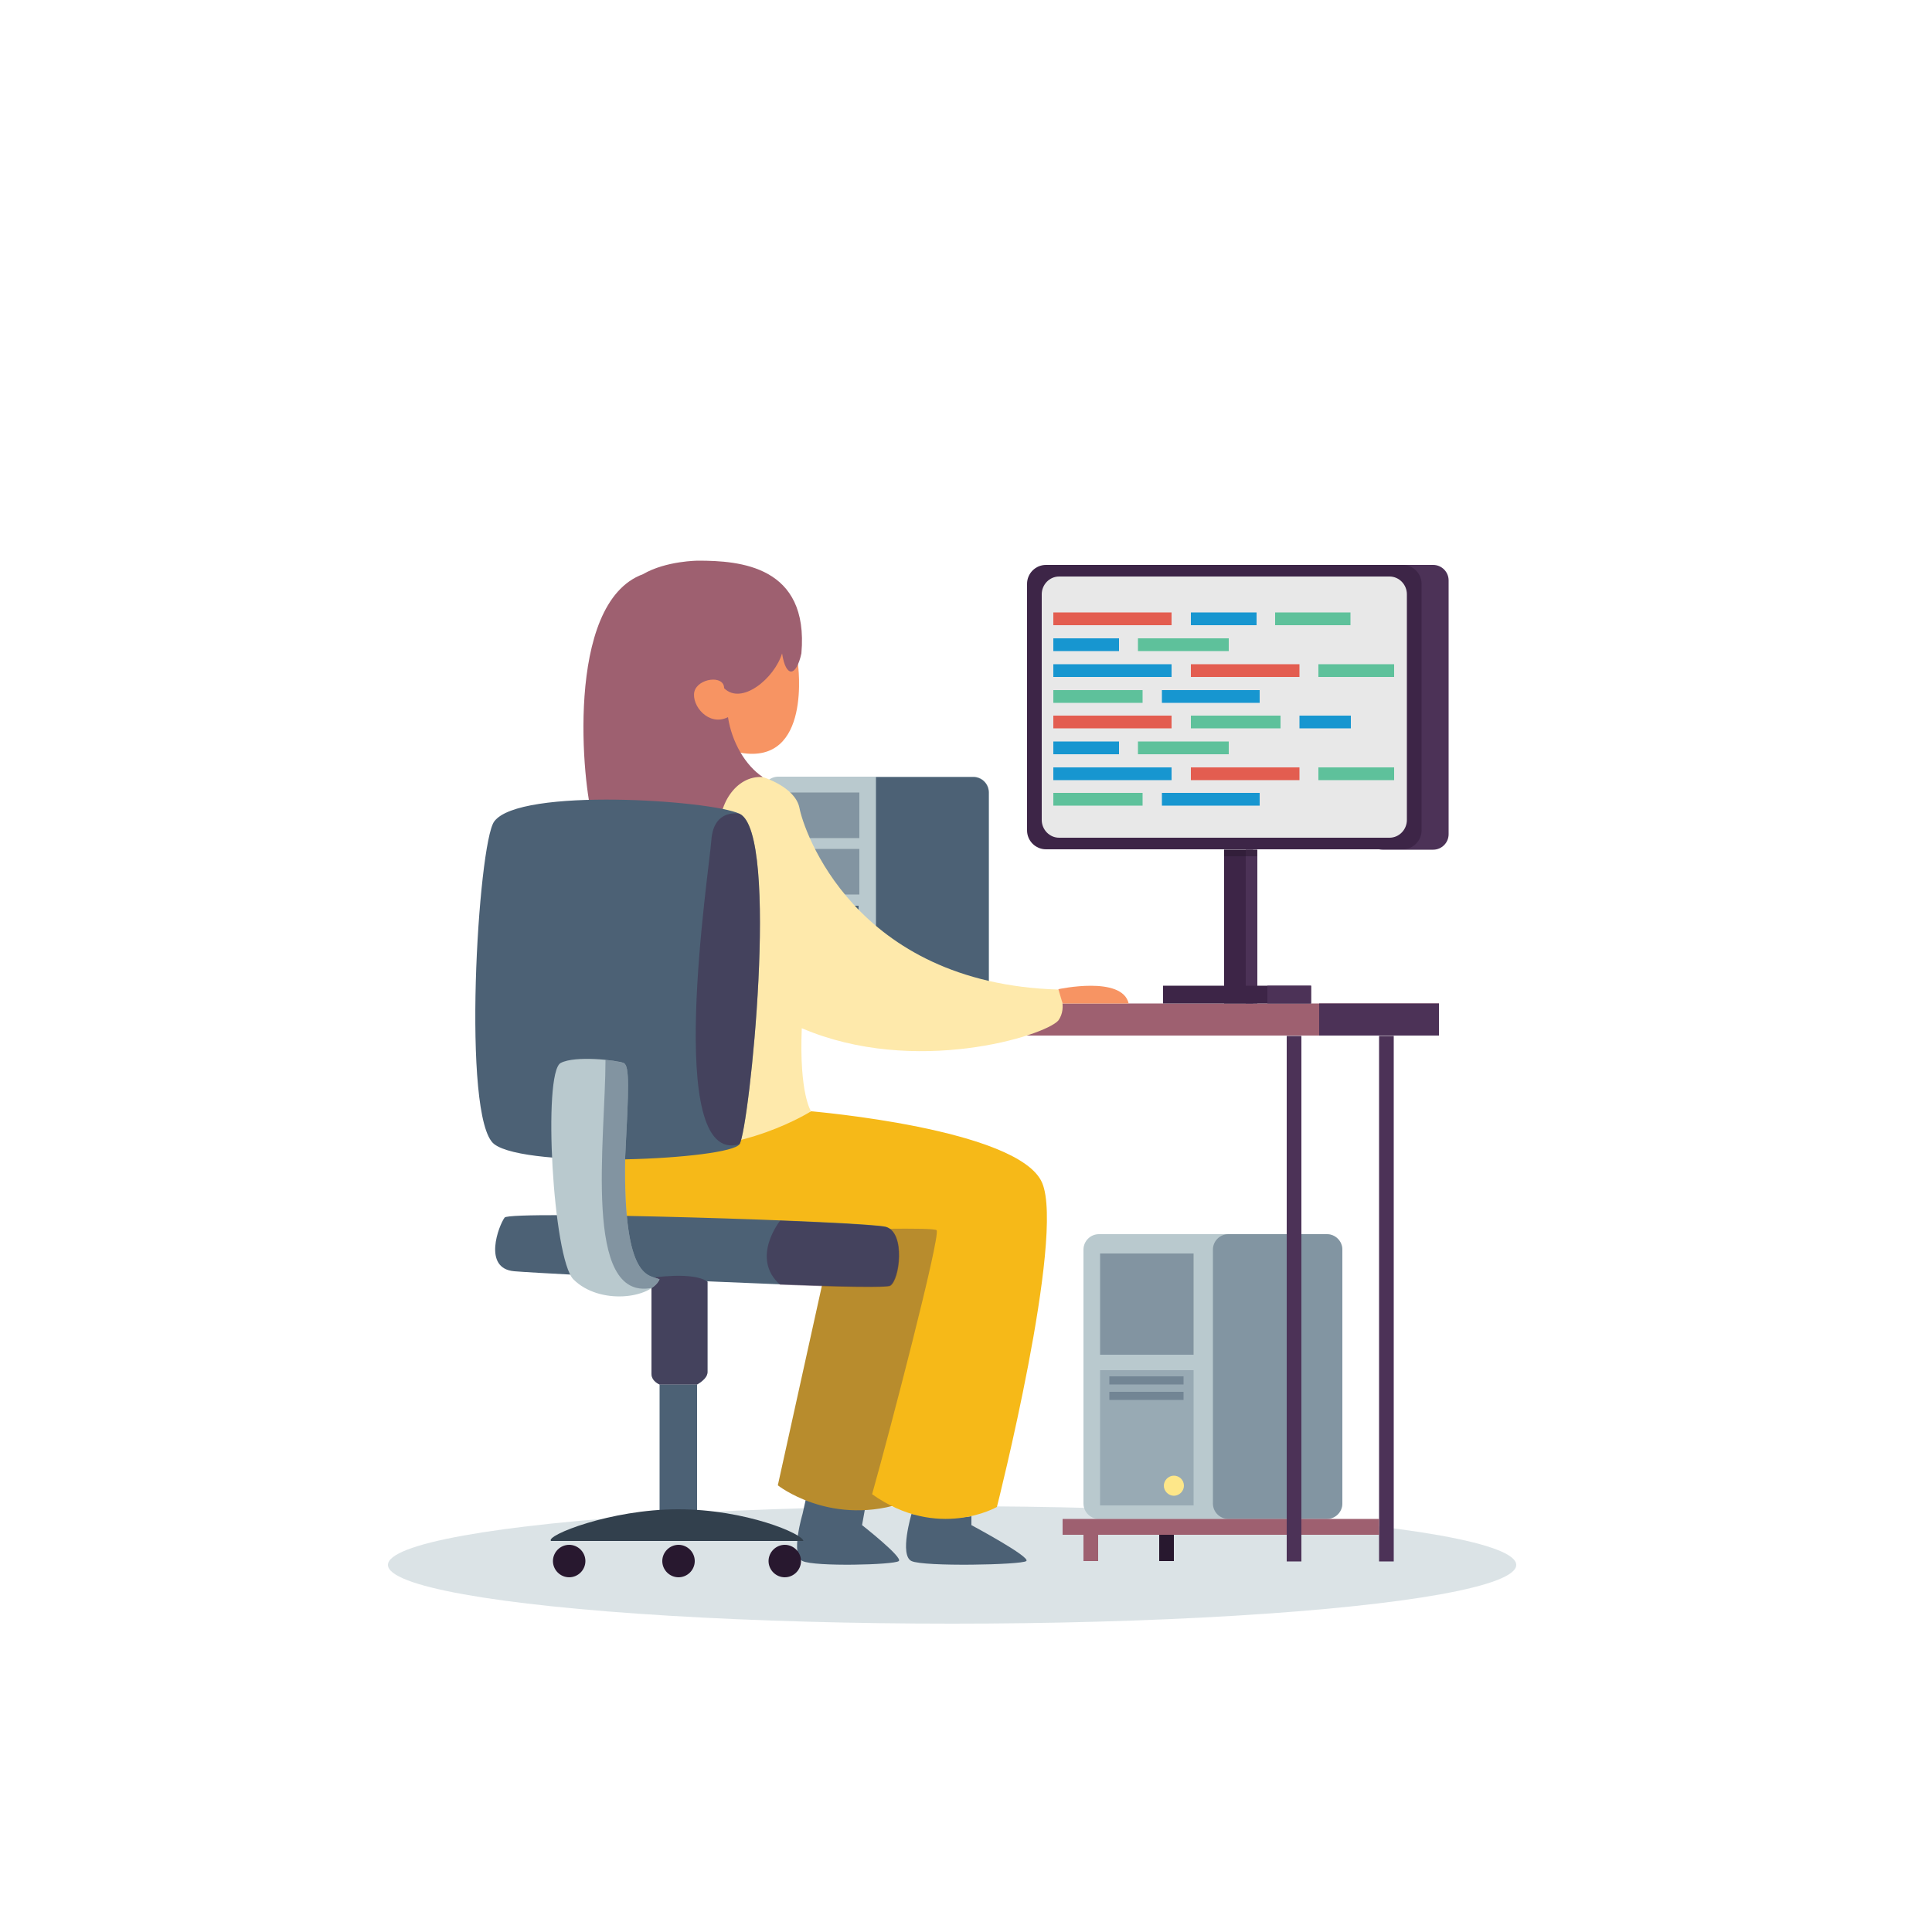 <?xml version="1.0" encoding="utf-8"?>
<!-- Generator: Adobe Illustrator 26.0.1, SVG Export Plug-In . SVG Version: 6.00 Build 0)  -->
<svg version="1.1" id="Layer_1" xmlns="http://www.w3.org/2000/svg" xmlns:xlink="http://www.w3.org/1999/xlink" x="0px" y="0px"
	 viewBox="0 0 500 500" style="enable-background:new 0 0 500 500;" xml:space="preserve">
<style type="text/css">
	.st0{opacity:0.5;fill:#B9C9CE;enable-background:new    ;}
	.st1{fill:#B9C9CE;}
	.st2{fill:#4C6175;}
	.st3{opacity:0.5;fill:#4C6175;enable-background:new    ;}
	.st4{opacity:0.5;}
	.st5{opacity:0.3;fill:#4C6175;enable-background:new    ;}
	.st6{fill:#FEE789;}
	.st7{fill:#9E6070;}
	.st8{fill:#4C3257;}
	.st9{fill:#28182F;}
	.st10{fill:#3D2547;}
	.st11{fill:#E8E8E8;}
	.st12{opacity:0.5;fill:#28182F;enable-background:new    ;}
	.st13{fill:#B88C2D;}
	.st14{fill:#F6B918;}
	.st15{fill:#FEE9AB;}
	.st16{fill:#F79463;}
	.st17{opacity:0.5;fill:#3D2547;enable-background:new    ;}
	.st18{fill:#32404D;}
	.st19{fill:#E35D50;}
	.st20{fill:#1796D0;}
	.st21{fill:#5EC19B;}
</style>
<g id="OBJECTS">
	<ellipse id="SHADOW" class="st0" cx="246.4" cy="405" rx="146" ry="15.2"/>
	<g id="MINI_CABINET">
		<g>
			<path class="st1" d="M255.9,255.7c0,2.2-1.8,4-4,4h-50.5c-2.2,0-4-1.8-4-4v-50.7c0-2.2,1.8-4,4-4h50.5c2.2,0,4,1.8,4,4V255.7z"/>
		</g>
		<path class="st2" d="M251.9,201.1h-25.2v58.7h25.2c2.2,0,4-1.8,4-4v-50.7C255.9,202.9,254.1,201.1,251.9,201.1z"/>
		<rect x="201.4" y="205.1" class="st3" width="21" height="11.8"/>
		<rect x="201.4" y="219.7" class="st3" width="21" height="11.8"/>
		<rect x="201.2" y="234.4" class="st2" width="21" height="11.8"/>
		<rect x="201.4" y="248.6" class="st2" width="21" height="7.4"/>
	</g>
	<g>
		<g>
			<path class="st1" d="M347.4,389.1c0,2.2-1.8,4-4,4h-59c-2.2,0-4-1.8-4-4v-65.7c0-2.2,1.8-4,4-4h59c2.2,0,4,1.8,4,4V389.1z"/>
		</g>
		<g class="st4">
			<path class="st2" d="M313.9,389.1c0,2.2,1.8,4,4,4h25.5c2.2,0,4-1.8,4-4v-65.7c0-2.2-1.8-4-4-4h-25.5c-2.2,0-4,1.8-4,4V389.1z"/>
		</g>
		<rect x="284.7" y="324.4" class="st3" width="24.2" height="26.2"/>
		<rect x="284.7" y="354.6" class="st5" width="24.2" height="35"/>
		<path class="st6" d="M306.4,384.5c0,1.4-1.2,2.6-2.6,2.6c-1.4,0-2.6-1.2-2.6-2.6c0-1.4,1.2-2.6,2.6-2.6
			C305.2,381.9,306.4,383,306.4,384.5z"/>
		<rect x="287.1" y="356.2" class="st3" width="19.2" height="2.1"/>
		<rect x="287.1" y="360.2" class="st3" width="19.2" height="2.1"/>
	</g>
	<g id="DESK">
		<rect x="258.9" y="259.7" class="st7" width="113.5" height="8.3"/>
		<rect x="341.4" y="259.7" class="st8" width="31" height="8.3"/>
		<rect x="356.9" y="268.1" class="st8" width="3.8" height="136"/>
		<polygon class="st7" points="356.9,393.1 275,393.1 275,397.2 280.4,397.2 280.4,404 284.2,404 284.2,397.2 356.9,397.2 		"/>
		<rect x="300" y="397.2" class="st9" width="3.8" height="6.8"/>
		<rect x="333" y="268.1" class="st8" width="3.8" height="136"/>
	</g>
	<g>
		<path class="st8" d="M374.9,215.9c0,2.2-1.8,4-4,4h-13.1c-2.2,0-4-1.8-4-4v-65.7c0-2.2,1.8-4,4-4h13.1c2.2,0,4,1.8,4,4V215.9z"/>
	</g>
	<g>
		<path class="st10" d="M367.9,214.9c0,2.7-2.2,4.9-4.9,4.9h-92.3c-2.7,0-4.9-2.2-4.9-4.9v-63.8c0-2.7,2.2-4.9,4.9-4.9H363
			c2.7,0,4.9,2.2,4.9,4.9L367.9,214.9L367.9,214.9z"/>
	</g>
	<g>
		<path class="st11" d="M364.1,212.2c0,2.5-2,4.6-4.5,4.6h-85.5c-2.5,0-4.5-2.1-4.5-4.6v-58.4c0-2.5,2-4.6,4.5-4.6h85.5
			c2.5,0,4.5,2.1,4.5,4.6V212.2z"/>
	</g>
	<rect x="316.8" y="219.9" class="st10" width="7.5" height="39.8"/>
	<rect x="322.4" y="219.9" class="st8" width="3" height="39.8"/>
	<rect x="301" y="255.1" class="st10" width="38.3" height="4.6"/>
	<rect x="328" y="255.1" class="st8" width="11.3" height="4.6"/>
	<rect x="316.8" y="219.9" class="st12" width="8.5" height="1.7"/>
	<path class="st2" d="M223.1,394.7l0.7-3.9l-15.3-2.6l-0.8,3.6c0,0-3.2,10.7,0,12.2c3.2,1.5,23.7,1,24.9,0
		C233.8,403.1,223.1,394.7,223.1,394.7z"/>
	<path class="st13" d="M215.5,320.1l-14.2,64.3c0,0,13,10.3,31.3,4.9c11-29.3,25.3-71,15.3-73.5c-10-2.4-29-1.3-29-1.3L215.5,320.1z
		"/>
	<path class="st2" d="M235.9,391.8c0,0-3.2,10.7,0,12.2c3.2,1.5,28.4,1,29.7,0s-14.2-9.3-14.2-9.3v-2.3
		C251.4,392.4,245.9,393.5,235.9,391.8z"/>
	<path class="st14" d="M209.9,287.6c0,0,53.8,4.5,59.8,18.5S258,390,258,390s-15.3,8.8-32.3-3.3c4.7-16.7,17.7-66.6,16.7-68.3
		c-1-1.7-82,2.6-91.5-2.7c-9.5-5.3-5.9-22.7,0.5-29.7C161.7,279.1,188.4,295.1,209.9,287.6z"/>
	<path class="st15" d="M197.4,201.1c0,0,8.4,2.5,9.5,8c1,5.5,14,45.4,67,47c0,0,2.5,4.5,0,8c-3.5,4-37.2,14.5-66.4,2
		c-0.7,17,2.4,21.5,2.4,21.5s-18,11.5-39.5,9c-21.5-2.5-19.4-8.5-19.4-8.5s0.9-60.7,7.2-72.1C165.9,204.1,182.9,196.1,197.4,201.1z"
		/>
	<path class="st16" d="M206.5,171.8c0,0,3.7,26.3-14.9,23c-18.3-6.7-15.6-16.7-15.6-16.7l12.3-13
		C188.4,165.1,205.3,157.2,206.5,171.8z"/>
	<path class="st7" d="M180.7,145.1c10.7,0,28.7,1.3,26.7,24c-1.3,6-4,6.5-5,0c-2,6.5-10.5,13.5-15,9c0-3.5-6.8-2.6-7.7,0.9
		c-0.8,3.6,3.7,9.1,8.7,6.6c1,6.5,4.5,12.5,9,15.5c-7-0.5-12,7.5-11,15c-2,8-30.5,3-33-4.5s-7.5-55.5,13-63
		C172.4,145.1,180.7,145.1,180.7,145.1z"/>
	<path class="st16" d="M273.9,256c0,0,16.5-3.6,18.2,3.7c-6.7,0-17.1,0-17.1,0L273.9,256z"/>
	<g id="CHAIRV">
		<path class="st2" d="M127.9,212.6c-4.2,5.7-8.5,77,0,83.5s61,4,63.5,0c2.5-4,10.5-80.5,0-85.5
			C184.1,207.1,134.4,203.7,127.9,212.6z"/>
		<path class="st17" d="M191.4,210.6c0,0-6.7-1.5-7.3,6.8s-12.4,84.7,7.3,78.7C193.9,292.1,201.9,215.6,191.4,210.6z"/>
		<path class="st2" d="M130.6,315.1c-1.5,2-5.8,13.2,2.5,13.9s94.8,5.1,97.2,3.7c2.5-1.4,4-13.7-1-15.2
			C224.4,316.1,132.1,313.2,130.6,315.1z"/>
		<path class="st17" d="M229.4,317.6c-1.7-0.5-13-1.1-27.5-1.7c0,0-7.8,9.7,0,16.6c15.4,0.6,27.6,0.8,28.5,0.3
			C232.9,331.3,234.4,319.1,229.4,317.6z"/>
		<path class="st2" d="M183.1,331.7c0,0,0,21.6,0,23.4s-2.7,3.2-2.7,3.2h-9.7c0,0-2.1-0.8-2.1-2.8s0-24.8,0-24.8
			S179.4,329,183.1,331.7z"/>
		<path class="st2" d="M170.7,358.3v33.5c0,0,6.5,1.2,9.7,0c0-12.5,0-33.5,0-33.5H170.7z"/>
		<path class="st18" d="M207.9,398.8c0-1.8-14.9-8.2-32.4-8.2s-34.4,6.8-32.9,8.2C150.6,398.8,207.9,398.8,207.9,398.8z"/>
		<path class="st9" d="M207.3,404c0,2.3-1.9,4.2-4.2,4.2s-4.2-1.9-4.2-4.2s1.9-4.2,4.2-4.2S207.3,401.7,207.3,404z"/>
		<path class="st9" d="M151.5,404c0,2.3-1.9,4.2-4.2,4.2c-2.3,0-4.2-1.9-4.2-4.2s1.9-4.2,4.2-4.2C149.6,399.8,151.5,401.7,151.5,404
			z"/>
		<path class="st9" d="M179.8,404c0,2.3-1.9,4.2-4.2,4.2s-4.2-1.9-4.2-4.2s1.9-4.2,4.2-4.2S179.8,401.7,179.8,404z"/>
		<path class="st17" d="M183.1,331.7c0,0,0,21.6,0,23.4s-2.7,3.2-2.7,3.2h-9.7c0,0-2.1-0.8-2.1-2.8s0-24.8,0-24.8
			S179.4,329,183.1,331.7z"/>
		<path class="st1" d="M145.1,275.1c-4.7,2.5-2,50.7,3.3,56c6.7,6.7,20,5,22.3,0c-2.3-1.3-9.5,1.3-8.9-31.7
			c0.9-17.6,1.2-23.6-0.4-24.3S148.8,273.1,145.1,275.1z"/>
		<path class="st3" d="M170.7,331.1c-2.3-1.3-9.5,1.3-8.9-31.7c0.9-17.6,1.2-23.6-0.4-24.3c-0.6-0.2-2.4-0.6-4.7-0.8
			c0,20.5-6,62.6,12,59l0,0C169.6,332.6,170.3,331.9,170.7,331.1z"/>
	</g>
</g>
<g id="DESIGNED_BY_FREEPIK">
	<rect x="-111" y="115" class="st14" width="28.2" height="47.9"/>
	<g>
		<g>
			<rect x="272.6" y="158.5" class="st19" width="30.6" height="3.3"/>
			<rect x="308.2" y="158.5" class="st20" width="17" height="3.3"/>
			<rect x="330" y="158.5" class="st21" width="19.5" height="3.3"/>
		</g>
		<g>
			<rect x="272.6" y="165.2" class="st20" width="17" height="3.3"/>
			<rect x="294.5" y="165.2" class="st21" width="23.5" height="3.3"/>
		</g>
		<g>
			<rect x="272.6" y="171.9" class="st20" width="30.6" height="3.3"/>
			<rect x="308.2" y="171.9" class="st19" width="28.1" height="3.3"/>
			<rect x="341.2" y="171.9" class="st21" width="19.6" height="3.3"/>
		</g>
		<g>
			<rect x="272.6" y="178.6" class="st21" width="23.1" height="3.3"/>
			<rect x="300.7" y="178.6" class="st20" width="25.3" height="3.3"/>
		</g>
		<g>
			<rect x="272.6" y="185.2" class="st19" width="30.6" height="3.3"/>
			<rect x="308.2" y="185.2" class="st21" width="23.2" height="3.3"/>
			<rect x="336.3" y="185.2" class="st20" width="13.3" height="3.3"/>
		</g>
		<g>
			<rect x="272.6" y="191.9" class="st20" width="17" height="3.3"/>
			<rect x="294.5" y="191.9" class="st21" width="23.5" height="3.3"/>
		</g>
		<g>
			<rect x="272.6" y="198.6" class="st20" width="30.6" height="3.3"/>
			<rect x="308.2" y="198.6" class="st19" width="28.1" height="3.3"/>
			<rect x="341.2" y="198.6" class="st21" width="19.6" height="3.3"/>
		</g>
		<g>
			<rect x="272.6" y="205.2" class="st21" width="23.1" height="3.3"/>
			<rect x="300.7" y="205.2" class="st20" width="25.3" height="3.3"/>
		</g>
	</g>
</g>
</svg>
